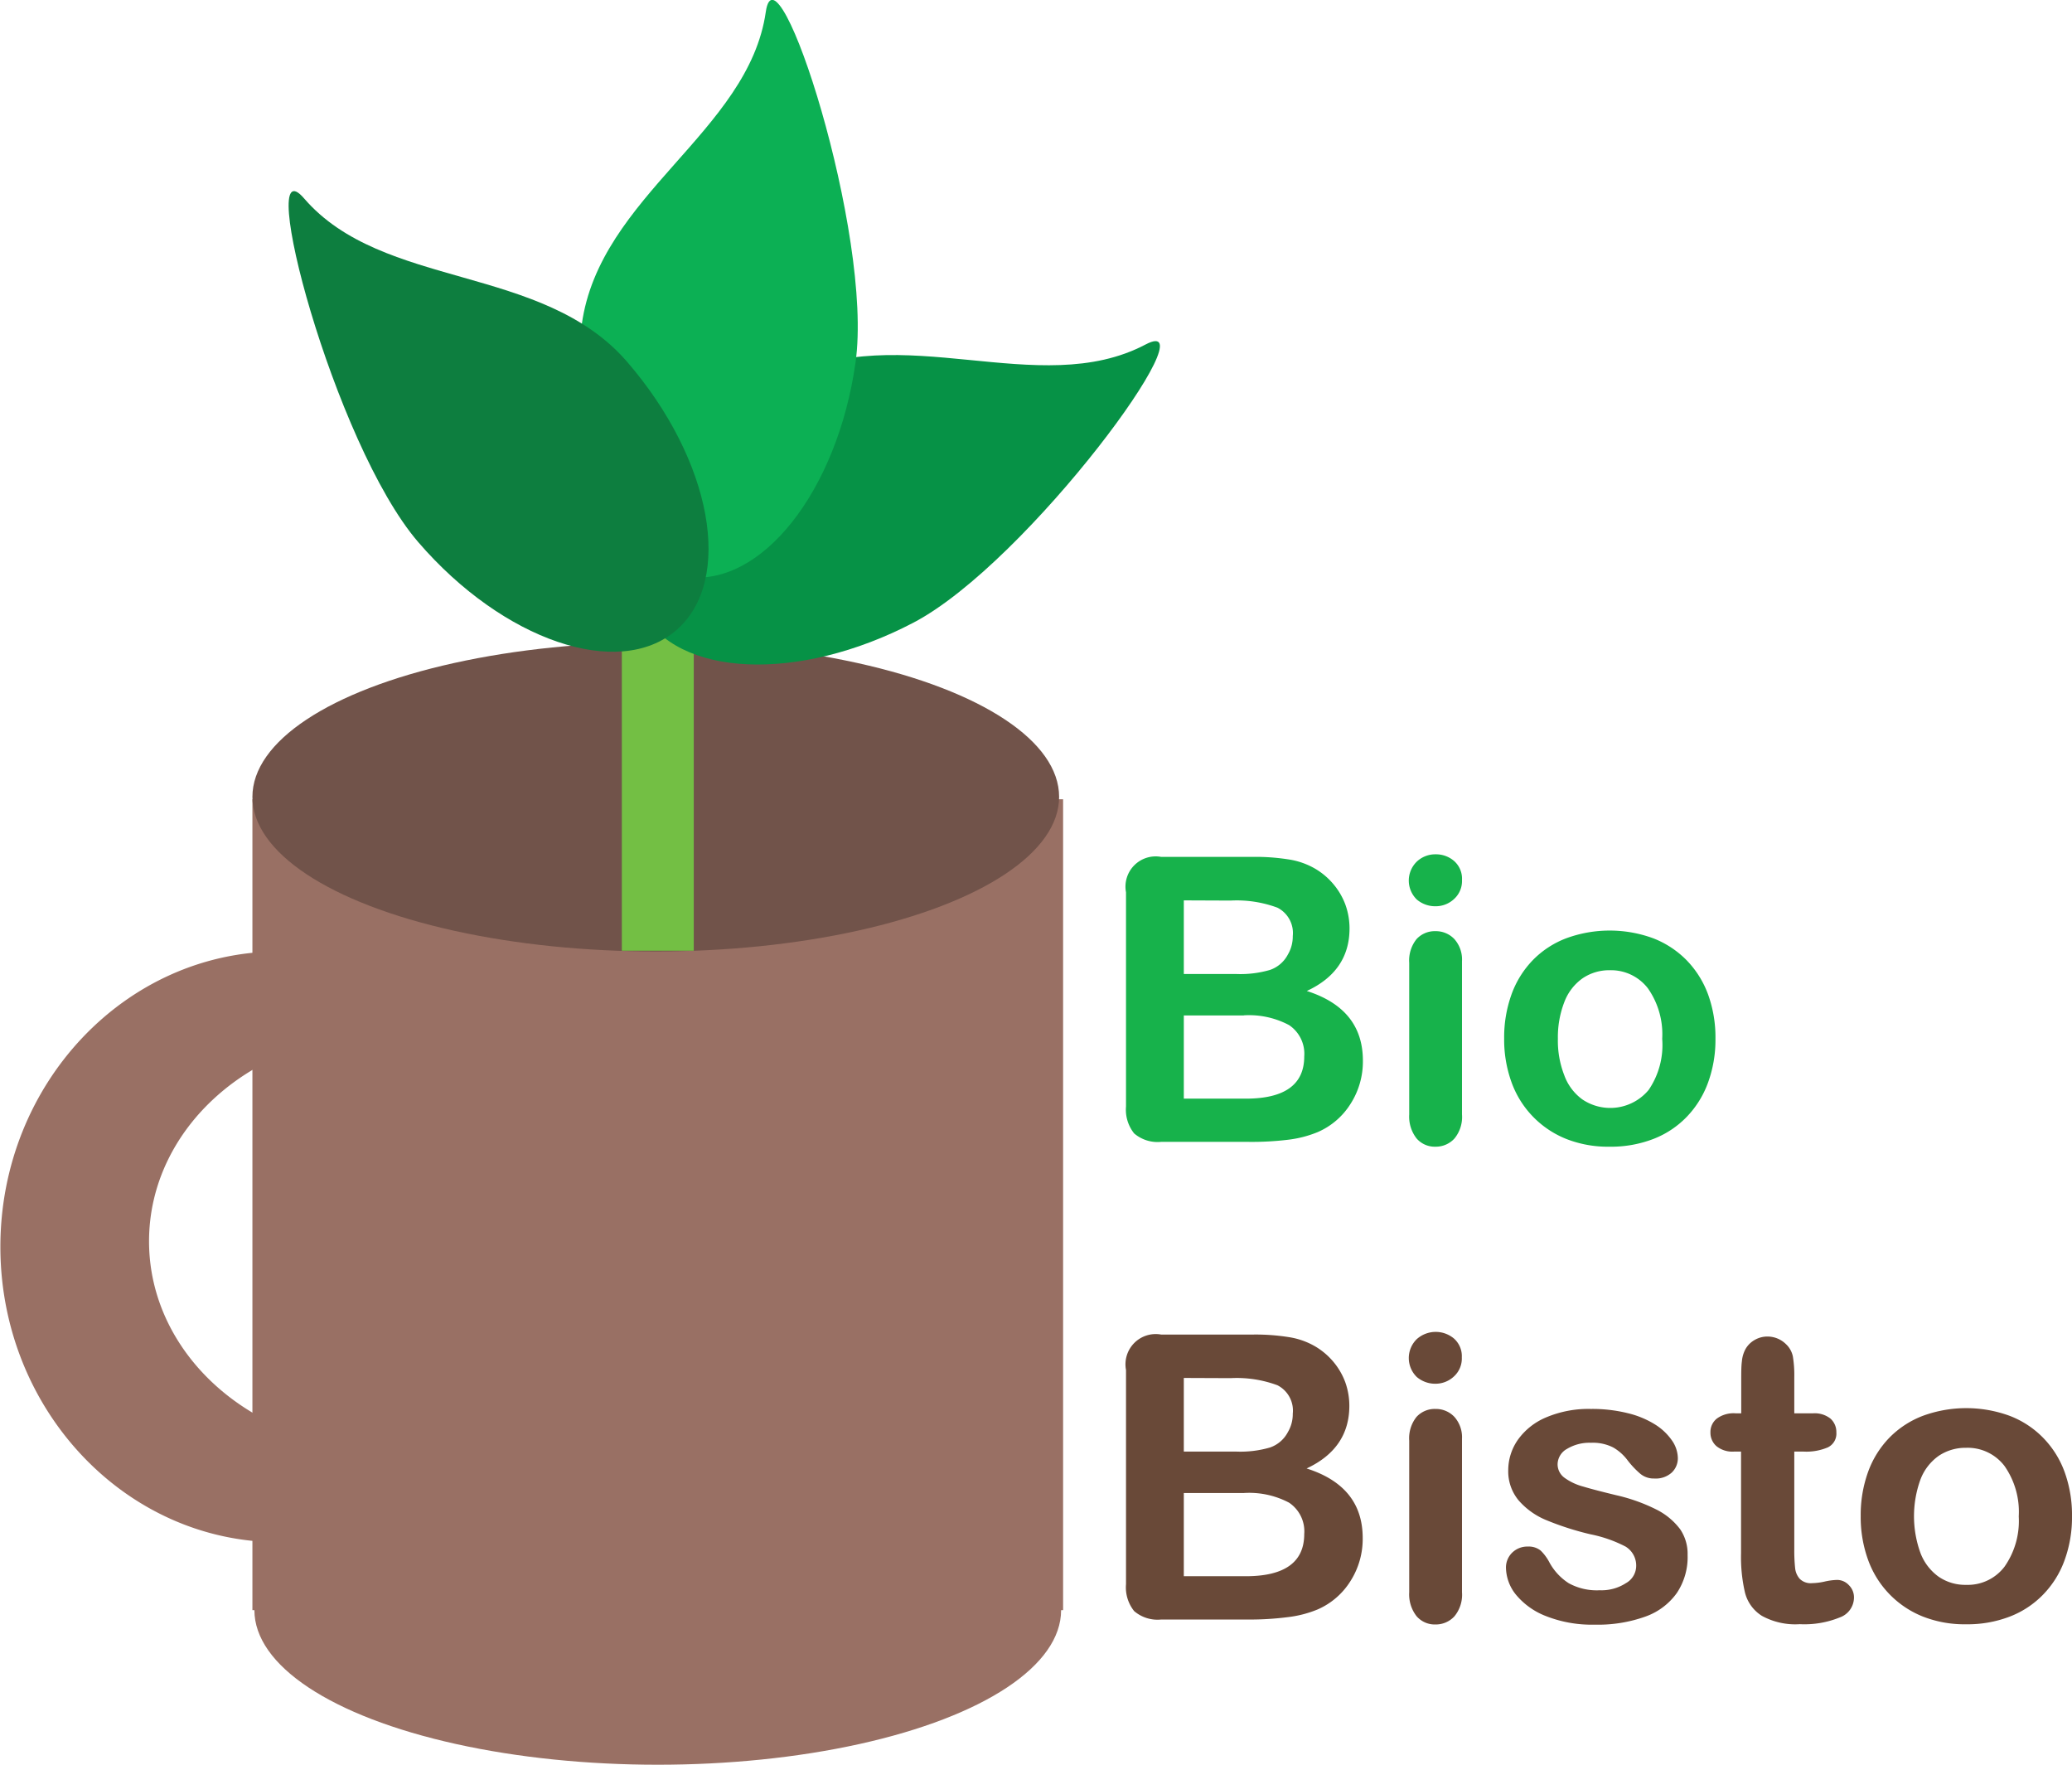 <svg xmlns="http://www.w3.org/2000/svg" viewBox="0 0 218.68 186.2"><defs><style>.cls-1{fill:#17b24b;}.cls-2{fill:#694938;}.cls-3{fill:#997064;}.cls-4{fill:#71534a;}.cls-5{fill:#73bf44;}.cls-6{fill:#069246;}.cls-7{fill:#0cb054;}.cls-8{fill:#0d7e3f;}</style></defs><g id="Calque_2" data-name="Calque 2"><g id="Calque_2-2" data-name="Calque 2"><path class="cls-1" d="M131.72,120.48h-9.18a3.8,3.8,0,0,1-2.84-.89,4,4,0,0,1-.86-2.84V94.15a3.19,3.19,0,0,1,3.7-3.74h9.74a22.44,22.44,0,0,1,3.73.27,7.91,7.91,0,0,1,2.83,1,7.42,7.42,0,0,1,1.89,1.61A7.25,7.25,0,0,1,142,95.47a7.4,7.4,0,0,1,.43,2.49c0,3-1.51,5.21-4.51,6.6q5.92,1.89,5.92,7.35a8.26,8.26,0,0,1-1.29,4.54,7.7,7.7,0,0,1-3.48,3,11.87,11.87,0,0,1-3.16.81A31.71,31.71,0,0,1,131.72,120.48ZM124.94,95v7.77h5.57a11.14,11.14,0,0,0,3.52-.43,3.36,3.36,0,0,0,1.9-1.64,3.74,3.74,0,0,0,.51-1.93,3,3,0,0,0-1.62-3,12.36,12.36,0,0,0-4.94-.75Zm6.33,12.14h-6.33v8.78h6.54c4.11,0,6.17-1.49,6.17-4.45a3.64,3.64,0,0,0-1.6-3.31A9,9,0,0,0,131.27,107.13Z"/><path class="cls-1" d="M151.53,95.62a3,3,0,0,1-2-.71,2.79,2.79,0,0,1,0-4,2.84,2.84,0,0,1,2-.77,2.9,2.9,0,0,1,1.93.7,2.48,2.48,0,0,1,.84,2,2.56,2.56,0,0,1-.82,2A2.83,2.83,0,0,1,151.53,95.62Zm2.77,5.79v16.18a3.57,3.57,0,0,1-.8,2.54,2.66,2.66,0,0,1-2,.86,2.53,2.53,0,0,1-2-.88,3.74,3.74,0,0,1-.77-2.52v-16a3.6,3.6,0,0,1,.77-2.5,2.6,2.6,0,0,1,2-.84,2.68,2.68,0,0,1,2,.84A3.23,3.23,0,0,1,154.3,101.41Z"/><path class="cls-1" d="M181.05,109.61a13.16,13.16,0,0,1-.78,4.61,10.24,10.24,0,0,1-2.26,3.63,9.8,9.8,0,0,1-3.53,2.33,12.42,12.42,0,0,1-4.61.81,12,12,0,0,1-4.57-.82,10.12,10.12,0,0,1-5.78-6,13.21,13.21,0,0,1-.77-4.6,13.36,13.36,0,0,1,.78-4.66,10.12,10.12,0,0,1,2.24-3.6A9.76,9.76,0,0,1,165.3,99a13.33,13.33,0,0,1,9.18,0,10,10,0,0,1,3.55,2.34,10.22,10.22,0,0,1,2.25,3.61A13.31,13.31,0,0,1,181.05,109.61Zm-5.62,0a8.43,8.43,0,0,0-1.51-5.33,4.91,4.91,0,0,0-4-1.91,5,5,0,0,0-2.89.85,5.39,5.39,0,0,0-1.93,2.51,10.26,10.26,0,0,0-.68,3.88,10,10,0,0,0,.67,3.83A5.44,5.44,0,0,0,167,116a5.27,5.27,0,0,0,7-1A8.4,8.4,0,0,0,175.43,109.61Z"/><path class="cls-2" d="M131.72,170.88h-9.18a3.8,3.8,0,0,1-2.84-.89,4,4,0,0,1-.86-2.84v-22.6a3.19,3.19,0,0,1,3.7-3.74h9.74a22.44,22.44,0,0,1,3.73.27,7.91,7.91,0,0,1,2.83,1,7.42,7.42,0,0,1,1.89,1.61,7.25,7.25,0,0,1,1.25,2.15,7.4,7.4,0,0,1,.43,2.49c0,3-1.51,5.21-4.51,6.61q5.92,1.88,5.92,7.34a8.26,8.26,0,0,1-1.29,4.54,7.7,7.7,0,0,1-3.48,3,11.87,11.87,0,0,1-3.16.81A31.71,31.71,0,0,1,131.72,170.88Zm-6.78-25.49v7.77h5.57a11.14,11.14,0,0,0,3.52-.43,3.36,3.36,0,0,0,1.9-1.64,3.71,3.71,0,0,0,.51-1.93,3,3,0,0,0-1.62-3,12.36,12.36,0,0,0-4.94-.75Zm6.33,12.14h-6.33v8.78h6.54c4.11,0,6.17-1.49,6.17-4.45a3.64,3.64,0,0,0-1.6-3.31A9,9,0,0,0,131.27,157.53Z"/><path class="cls-2" d="M151.53,146a3,3,0,0,1-2-.71,2.79,2.79,0,0,1,0-4,3,3,0,0,1,3.91-.07,2.48,2.48,0,0,1,.84,2,2.56,2.56,0,0,1-.82,2A2.83,2.83,0,0,1,151.53,146Zm2.77,5.79V168a3.57,3.57,0,0,1-.8,2.54,2.66,2.66,0,0,1-2,.86,2.53,2.53,0,0,1-2-.88,3.74,3.74,0,0,1-.77-2.52V152a3.6,3.6,0,0,1,.77-2.5,2.6,2.6,0,0,1,2-.84,2.68,2.68,0,0,1,2,.84A3.23,3.23,0,0,1,154.3,151.81Z"/><path class="cls-2" d="M178.11,164.07a6.8,6.8,0,0,1-1.13,4,6.9,6.9,0,0,1-3.33,2.5,14.88,14.88,0,0,1-5.36.85,13.2,13.2,0,0,1-5.17-.92,7.68,7.68,0,0,1-3.18-2.31,4.66,4.66,0,0,1-1-2.78,2.19,2.19,0,0,1,.65-1.58,2.28,2.28,0,0,1,1.66-.65,2,2,0,0,1,1.36.43,4.94,4.94,0,0,1,.9,1.21,6,6,0,0,0,2.06,2.23,6.14,6.14,0,0,0,3.27.74,4.73,4.73,0,0,0,2.76-.75,2.09,2.09,0,0,0,1.08-1.71,2.34,2.34,0,0,0-1.12-2.15,13.92,13.92,0,0,0-3.68-1.29,30.23,30.23,0,0,1-4.71-1.51,7.76,7.76,0,0,1-2.9-2.08,4.79,4.79,0,0,1-1.09-3.18,5.62,5.62,0,0,1,1-3.18,6.94,6.94,0,0,1,3-2.39,11.44,11.44,0,0,1,4.73-.89,15.48,15.48,0,0,1,3.9.45,9.7,9.7,0,0,1,2.9,1.21,6.06,6.06,0,0,1,1.76,1.68,3.35,3.35,0,0,1,.61,1.81,2.07,2.07,0,0,1-.65,1.57,2.52,2.52,0,0,1-1.84.62,2.22,2.22,0,0,1-1.46-.49,9.33,9.33,0,0,1-1.39-1.48,5,5,0,0,0-1.49-1.31,4.73,4.73,0,0,0-2.34-.49,4.58,4.58,0,0,0-2.52.64,1.89,1.89,0,0,0-1,1.61,1.76,1.76,0,0,0,.74,1.45,6,6,0,0,0,2,.93c.83.25,2,.55,3.44.9a18.56,18.56,0,0,1,4.26,1.52,7.11,7.11,0,0,1,2.5,2.08A4.61,4.61,0,0,1,178.11,164.07Z"/><path class="cls-2" d="M183.16,149.12h.61v-3.36c0-.91,0-1.61.07-2.12a3.3,3.3,0,0,1,.4-1.33,2.57,2.57,0,0,1,.95-.93,2.67,2.67,0,0,1,1.37-.36,2.78,2.78,0,0,1,1.93.8,2.46,2.46,0,0,1,.73,1.3,12.2,12.2,0,0,1,.15,2.19v3.81h2a2.68,2.68,0,0,1,1.82.56,1.89,1.89,0,0,1,.62,1.45,1.61,1.61,0,0,1-.89,1.58,5.79,5.79,0,0,1-2.55.45h-1v10.3a17.28,17.28,0,0,0,.09,2,2,2,0,0,0,.5,1.14,1.65,1.65,0,0,0,1.3.44,6.56,6.56,0,0,0,1.33-.17,6.57,6.57,0,0,1,1.31-.17,1.69,1.69,0,0,1,1.22.54,1.8,1.8,0,0,1,.55,1.34,2.24,2.24,0,0,1-1.48,2.07,9.93,9.93,0,0,1-4.24.72,7.32,7.32,0,0,1-4-.88,4.07,4.07,0,0,1-1.78-2.44,16.58,16.58,0,0,1-.42-4.16V153.16H183a2.67,2.67,0,0,1-1.84-.57,1.88,1.88,0,0,1-.64-1.46,1.81,1.81,0,0,1,.67-1.45A3,3,0,0,1,183.16,149.12Z"/><path class="cls-2" d="M218.68,160a13.16,13.16,0,0,1-.78,4.61,10.1,10.1,0,0,1-2.26,3.63,9.8,9.8,0,0,1-3.53,2.33,12.42,12.42,0,0,1-4.61.81,12,12,0,0,1-4.57-.82,10.12,10.12,0,0,1-5.78-6,13.21,13.21,0,0,1-.77-4.6,13.36,13.36,0,0,1,.78-4.66,10.12,10.12,0,0,1,2.24-3.6,9.85,9.85,0,0,1,3.53-2.31,13.33,13.33,0,0,1,9.18,0,9.86,9.86,0,0,1,3.55,2.34,10.08,10.08,0,0,1,2.25,3.61A13.31,13.31,0,0,1,218.68,160Zm-5.62,0a8.43,8.43,0,0,0-1.51-5.33,4.89,4.89,0,0,0-4.05-1.91,5.07,5.07,0,0,0-2.89.85,5.39,5.39,0,0,0-1.93,2.51,11.37,11.37,0,0,0,0,7.72,5.46,5.46,0,0,0,1.91,2.51,4.94,4.94,0,0,0,2.92.87,4.87,4.87,0,0,0,4.05-1.92A8.4,8.4,0,0,0,213.06,160Z"/><rect class="cls-3" x="26.64" y="84.33" width="85.56" height="85.56"/><ellipse class="cls-4" cx="69.21" cy="84.08" rx="42.57" ry="16.31"/><ellipse class="cls-3" cx="69.42" cy="169.89" rx="42.57" ry="16.31"/><rect class="cls-5" x="65.63" y="50.88" width="7.59" height="49.43"/><path class="cls-3" d="M40.6,152.81c-13.74,0-24.87-9.78-24.87-21.84s11.13-21.84,24.87-21.84A27.58,27.58,0,0,1,52,111.54a28.71,28.71,0,0,0-22.54-11.15c-16.25,0-29.42,14-29.42,31.16s13.17,31.17,29.42,31.17a28.91,28.91,0,0,0,23.86-13A27.36,27.36,0,0,1,40.6,152.81Z"/><path class="cls-6" d="M120.9,36.35c7.11-3.74-12.37,23-24.5,29.35s-25,5.8-28.74-1.32,3-18.06,15.18-24.45S109.62,42.29,120.9,36.35Z"/><path class="cls-7" d="M80.82,1.27c1.13-8,11.39,23.47,9.47,37S80.36,62,72.4,60.85s-12.87-13.05-11-26.62S79,13.89,80.82,1.27Z"/><path class="cls-8" d="M32.09,20.93c-5.25-6.09,3.11,25.9,12.06,36.28s21.14,14.54,27.23,9.28,3.78-17.92-5.18-28.3S40.41,30.58,32.09,20.93Z"/></g></g></svg>